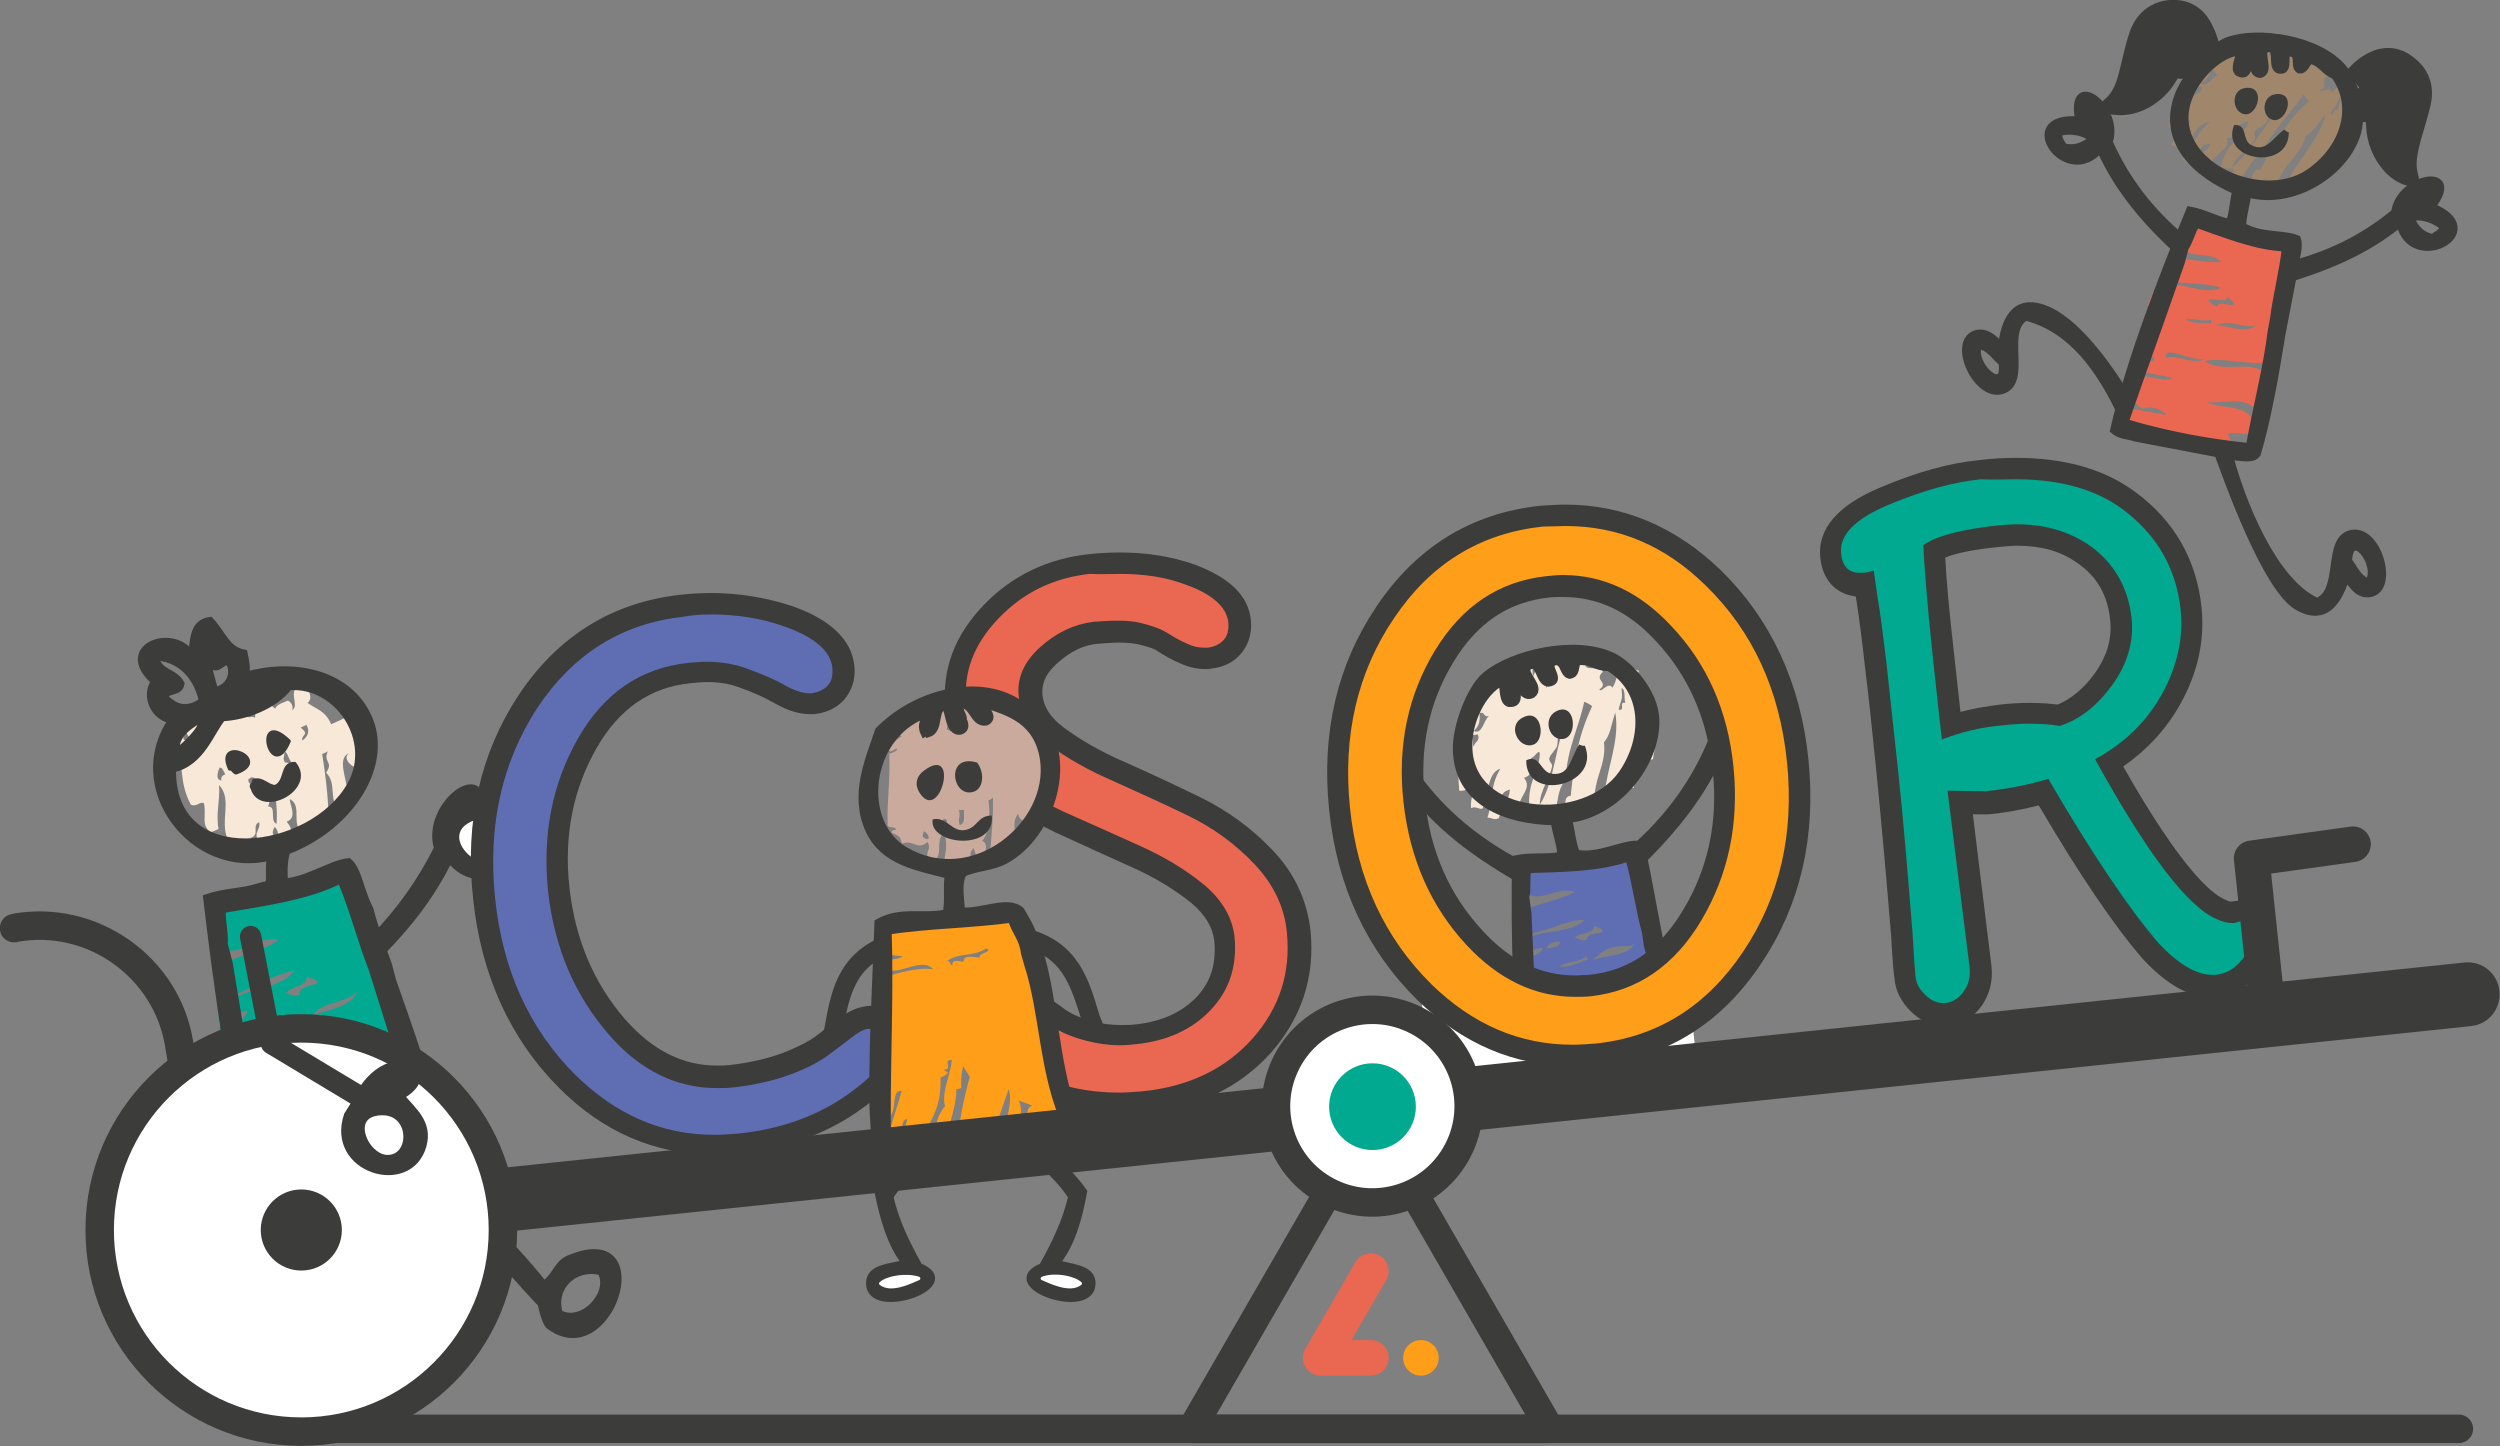 <svg viewBox="0 0 443.9 256.8" role="img" focusable="false" aria-labelledby="csor-narrow--title" xmlns="http://www.w3.org/2000/svg" xmlns:xlink="http://www.w3.org/1999/xlink"><rect x="0" y="0" width="443.9" height="256.8" fill="#808080" stroke="none"/><title id="csor-narrow--title">CSOR</title><g id="Un-used"><g><path d="    M419.6,20.3c0.1-0.1,0.3-0.2,0.6-0.3c0.5-0.1,0.9,0.1,1.1,0.6c0.1,0.5,0.1,1,0.2,1.5c0.1,2.9,1.1,5.4,3,7.5c1,1,2.1,1.8,3.6,2.1    c-0.1-0.5-0.2-0.9-0.3-1.3c-0.3-2,0.2-3.9,0.7-5.9c0.6-2,1.2-4,1.7-6c0.6-2.6,0.1-5-2.1-6.9c-1.7-1.5-3.6-2.1-5.9-1.4    c-1.4,0.5-2.6,1.3-3.6,2.3c-0.7,0.7-1.3,1.4-2,2.1L419.6,20.3z" fill="#3C3C3B"  stroke="#3C3C3B"  stroke-width="2.779"  stroke-linecap="round"  stroke-linejoin="round"  stroke-miterlimit="10"  /><path d="    M66.4,166.5c4.5-4.6,8.3-9.9,11.3-15.9c-2.5-8.1,10.2-16.8,7.3-4.8c2.4-0.1,4.1,0.3,5.2,0.8l-0.6,7.3c-2.6,2-6.7,2.6-9.8-1.4    c-3.2,6.6-7.6,12.1-12.5,17L66.4,166.5z" fill-rule="evenodd"  clip-rule="evenodd"  fill="#3C3C3B"  stroke="#3C3C3B"  stroke-width="1.263"  stroke-miterlimit="10"  /><path d="M88.1,153.1c4.4-1.7,1.4-9.5-4-7.4C78,148,84.2,154.6,88.1,153.1z" fill="#FFFFFF"  /><g><path d="M38,224.7c-1.2,0-2.3-0.9-2.5-2.1l-6.2-36.9c-1-5.9-4.3-11.1-9.2-14.6s-10.9-4.9-16.8-3.9l-0.4,0.1     c-1.4,0.2-2.7-0.7-2.9-2.1c-0.2-1.4,0.7-2.7,2.1-2.9l0.4-0.1c7.2-1.2,14.5,0.5,20.6,4.8c6,4.3,10,10.6,11.2,17.9l6.2,36.9     c0.2,1.4-0.7,2.7-2.1,2.9C38.3,224.7,38.1,224.7,38,224.7z" fill="#3C3C3B"  />
			
		</g><path d="M273.2,117c-1.1,0.4-1.2,1.7-1,3.1c0.7-1.1,0.5-2.8,1.6-3.6    c1.3-0.4,1,1.3,1.9,1.5c-0.5,1.3-1.1,2.5-1.2,4.2c1-1.5,1-3.8,2.4-5c1.4-0.4,1.6,0.7,2.2,1.4c0.9-0.4,0.3-0.5,0.2-1.4    c1-0.1,2.1-0.4,2.7,0c0.2,0.7,0.1,1-0.5,1.1c0.7,0.8,2.7-0.2,3.1,1c-1.7,1.5,1.2,1.9-0.6,3.1c0.2,0.8,1.6-1.5,2.3-0.3    c0.9-1.2,0.7-3.3,2.2-4c1.1,0,1.6,0.8,2.5,1c-0.5,1.4,0.6,3.1-1.2,3.8c0.6,0.5,2,0,2.4,0.7c-1.1,1,0.5,2.2,1.9,2.1    c-0.7,4,0.2,4.8-0.6,9.1c-1,0.3-1.4-0.2-1.8-0.8c-1.1,2.1-1.7,2.8-1.6,5.9c-3.1-0.7-2.8,1.9-5.2,1.3c0.4-4.9,2.8-9.8,1.9-14.7    c-0.7,2.2-0.9,4.1-2,5.3c0.5,4-1.9,6.3-1.7,11c-1.2,0.1-0.6,1.7-1.4,2.2c-1.8,0.4-2.6-0.5-3.8-0.9c0.2-1-0.4-2.7,1-2.8    c0.6-5.8,1.2-10.4,3.8-15.9c-0.4-0.4-1-0.6-1.4-0.8c-1,4.7-3.1,8.4-3.3,13.9c-2.2,2.3-0.6,6.1-3.8,7.2c-0.8-0.6-0.2-1.5,0.1-2    c-0.4-1.2-1.3,0.2-2.7,0c-0.6-4.7,1.9-7.2,1.8-10c-0.3-0.7-0.9,0.9-1.6,0.9c0.9,1.2,0.2,3.2-1.2,3.5c1.6,2-1,3.1-1,5.8    c-1.6,0.5-2.3-0.1-2.8-1c0,0.5-0.3,1.5-0.7,2.4c-1,0.4-1.2-0.2-2-0.1c1-2.8,0.4-5.6,2.3-8.7c-2.5,0.7-2.1,5.4-3.2,7.1    c-0.8,0.1-1-0.5-2-0.1c-0.2-2.6,1.2-3.8,1.6-5.9c-0.7,0.6-1.9,0.7-1.4,2.2c-0.8,0.2-1.2,0.7-2.3,0.6c-0.1-2-0.6-4.8,1.3-6.2    c0-0.9-1.3-0.1-1.2-1.2c0.3,0,0.7-0.1,1-0.1c-1-4.3,2.3-8.3,4.3-11.6c1.6-0.3,1.9,0.9,3.4,0.6c0.8-1.5,2.8-3.2,2.1-5    c0.7-0.5,1.1-1.4,2.5-1.3C272.5,116.4,273.4,116.1,273.2,117z M270.6,122.7c1.2,0.1,1.4-0.5,1.5-1.2c-0.4,0-0.5-0.4-1-0.2    C271.4,122.2,270.5,122,270.6,122.7z M287.4,126c1.3,0.3-0.1-1.5,1.2-1.2c-0.3-0.8,0.1-2.5-0.7-2.6    C288.2,124.4,287.8,124.2,287.4,126z M261.7,129.8c1.5,0.7,1.7-1.9,2.7-2.7c-1,0.4-0.7-0.8-1.7-0.5    C262.8,128,262.7,128.8,261.7,129.8z M276.5,132.4c-0.2,0.7-1.2,1.5-1.4,2.2c-0.1,0.6,0.5,1,0.5,1.3c-0.3,2.2-2.2,4.4-2.2,7    c2.8-4.4,2.7-11,5.1-15.8C276,127.8,276.8,130.9,276.5,132.4z M261.7,132.5c0.1-0.8,1.2-0.9,0.7-2.1c-0.4,0.1-0.9,0.1-1.3,0.2    C261.8,131.3,261.3,132.4,261.7,132.5z M260.9,137c0.2-0.7,1.6-1.8,0.1-2C261.4,135.8,259.9,136.7,260.9,137z M266.7,142.7    c1.2-0.6,1.3-1.7,1.4-2.5C266.9,140.5,266.3,141.2,266.7,142.7z" fill-rule="evenodd"  clip-rule="evenodd"  fill="#F8E8D8"  /><path d="M292.8,161.2c-1.3,2.1,1.8,2.5,0.2,4.3c0.1,0.6,1.2-0.7,1.7,0.1    c-0.5,0.7,0.1,0.4,0.2,1.3c-0.4,0.1-0.9,0.1-1.3,0.2c2.1,1.3,0.1,3.8,2.1,5.8l-21.2,8c-1.5-0.3-4.3-0.7-6.2-1.6    c-0.1-2.1,3.2-1.5,4-2.8c-0.1-0.6-1.5,0.7-2-0.1c-0.3-0.8-0.3-1.5-0.7-2.9c1.1-0.1,2.2-0.3,3.3-0.4c-1.3-0.3-4.1-0.4-3.4-2.9    c2.3-0.7,3.7-0.1,4.5-1.9c-1.4,0-2.4,0.9-4.6,1.2c0.5-5.4,9.1-2.9,12-6.2c-3.7,0.1-6.3,2.1-11.1,2.7c-0.2-0.6-0.8-0.7-0.9-1.6    c1,0.1,1.2-0.5,1.9-0.6c-0.7-0.6-2.6,0.2-2.5-1.4c3.1-1.7,7.7-2.4,10.9-4c-3-1.1-5.6,1.7-8.4,0.4c0.2-0.6-0.3-0.8-0.5-1.8    c0.1-1.5,1.1-2,0.1-3.9c3-0.3,5.1,0.1,6.5-1.5c0.6,0.5,1.2,1,1.6,1.8c3.8-0.8,7.8-3.9,11.7-0.9c0.2,0.7,0.9,0.7,0.4,0.8    c0.2,0.7-0.3,0.6,0.2,0.8c-0.2,1,0.1,1.3-0.9,1.6c0.9,0.6,1,1.6-0.1,2c0.2,0.7,1.5-0.1,1.7,0.5c0.2,1-2.1,1.7-0.4,2.1L292.8,161.2    z M279.6,166.5c0.7,0.1,1,0.7,2.1,0.4c0.1-1.1,1.7-1.1,2.9-1.4c-0.1-0.9-1-0.7-1.5-1.2C283,166,280.4,165.5,279.6,166.5z     M274.5,168.5c1-0.3,2.5-0.2,2.5-1.3C275.5,167.1,274.9,167.7,274.5,168.5z M282.8,170.5c1.7-0.9,6.1-0.5,7.4-2.9    C288.7,168.7,286.4,166.7,282.8,170.5z M276.9,171.6c1.9,0.3,3.5-0.7,5.2-1.3c-0.3,0-0.4-0.2-0.4-0.6    C280.2,171.1,278.6,170.5,276.9,171.6z" fill-rule="evenodd"  clip-rule="evenodd"  fill="#5F6DB2"  /><path d="    M294.8,167.6c1.6,7.1,3.6,15.8,4.3,22.9c-0.4,1.5-2.5,1.6-4.1,2.1l-19,3.6c-2.3,0.2-3,0.8-4.7,0.2c-2.2-13.3-2.4-31.4-2.2-43.9    c3-0.6,5.1-0.1,8-0.6c0.2-1.2-0.9-4.1-1.1-6c-8.4-0.1-17.3-3.4-17.4-12.9c-0.1-3.9,2.4-10.7,5.1-13c4.7-4,16.1-6.7,22.8-3.4    c3.1,1.6,7.3,6.4,7.5,11.1c0.3,7.9-6.9,16.8-15.5,17.8c0.5,1.9,0.7,4.3,1.4,6c3.7,0.8,8.1-1.7,10.9-1.6c1,1.1,1.2,3.3,1.6,5    L294.8,167.6z M269.1,121.2c0.1,1.6,1.1,3.9-1.2,3.7c-1.1-0.4-0.9-2.4-1.2-3.8c-3.5,1.7-6,7.1-5.9,11.4c0,13,20.6,14.3,27.2,4.9    c4.4-6.4,4.3-14.9-2.4-18.9c-2.2,0.1-3.2-1.3-5.5-1c-0.5,0.8-0.1,2.2-1.4,2.4c-1.4-0.3-0.8-3.2-3.3-2.2c-0.6,0.9,2,3.3-0.5,3.6    c-1.8-0.2-1.4-4.4-3.7-2.8c-0.7,1.3,2.5,3.5,0.9,4.8C269.8,124.6,268.7,118.6,269.1,121.2z M292.2,165.6c-1.2-4.3-1.8-9.2-3-13.3    c-5.3,1.9-12.2,1.9-17.9,2.1c-0.4,1.5,0,3.5-0.4,4.9l0.4,2.9c0.5,10.7,0.9,21.3,1.4,32c8.9-0.9,16.9-2.5,24.3-4.5    c-1.6-7.2-2.6-15-4.5-21.9L292.2,165.6z" fill-rule="evenodd"  clip-rule="evenodd"  fill="#3C3C3B"  stroke="#3C3C3B"  stroke-width="1.263"  stroke-miterlimit="10"  /><path d="    M290.2,150.6c6-5.3,10.7-11.6,13.8-19.2c-2.5-6.6,7.6-14.5,5.8-4.4c12.6-1.3,2.9,13.5-4,5.9c-3.3,8-8.6,14.4-14.6,20.3     M306.8,127.4c0.5-0.9,1.1-1.8,1.3-2.9C307,124.8,306.2,126.8,306.8,127.4z M307.3,131.1c1.5,0.9,2.8,2,5.5,1.3    c0.5-0.8,1.1-1.6,1-2.8C311.8,128.8,308.3,129.5,307.3,131.1z" fill-rule="evenodd"  clip-rule="evenodd"  fill="#3C3C3B"  stroke="#3C3C3B"  stroke-width="1.263"  stroke-miterlimit="10"  /><rect x="253.1" y="175.4" transform="matrix(0.995 -0.104 0.104 0.995 -17.619 29.784)" width="47.4" height="16.9" fill-rule="evenodd"  clip-rule="evenodd"  fill="#FFFFFF"  /><path d="M276.3,126.3c3.5-1.8,3.9,4.5,1.3,4.9    C275.1,131.6,273.8,127.6,276.3,126.3z" fill-rule="evenodd"  clip-rule="evenodd"  fill="#3C3C3B"  /><path d="M270.4,127.4c3.4-1.8,4.1,4,1.9,4.8    C269.8,133.2,267.4,128.9,270.4,127.4z" fill-rule="evenodd"  clip-rule="evenodd"  fill="#3C3C3B"  /><path d="M280.4,132.2c0.3,0.1,0.6,0.3,1,0.2c2.9,7.1-10.5,10.2-10.4,2.6    c2.5-1.2,2.5,2.3,4.7,2.4C278.8,137.7,278.8,134.6,280.4,132.2z" fill-rule="evenodd"  clip-rule="evenodd"  fill="#3C3C3B"  /><path d="    M269.2,155.8c-7.3-4.3-14-9.1-19.1-16.1c-4.8,9.1-17.8-2.9-5.3-4.7c-4.1-9.4,7.6-4.2,6.7,2.9c4.8,6.6,10.9,11.5,18,15.3     M245.7,132.2c0.5,1,1.3,1.7,2,2.4C248.2,133.9,246.9,132.1,245.7,132.2z M241.5,138.4c0.2,1.2,1,1.8,1.7,2.5    c2.8,0,3.8-1.4,5.1-2.6C246.8,136.9,243.2,137.2,241.5,138.4z" fill-rule="evenodd"  clip-rule="evenodd"  fill="#3C3C3B"  stroke="#3C3C3B"  stroke-width="1.263"  stroke-miterlimit="10"  /><path d="M44.2,204.5c-0.4-1.2,0.6-1.6-0.1-3.7c2.2-2.2,5.7-2,8.4-4.2    c-1.5-0.4-5.7,2.3-8.6,1.8c-1.5-3.4,0.1-2.6,0-4.7l-0.6-4.2c-0.2-0.7-1.7,1.1-2.4,0.2c-0.5-0.9-0.6-1.8-1.3-3.4    c1.3-0.3,2.6-0.6,3.9-1c-1.6-0.1-4.9,0.1-4.5-3c2.6-1.1,4.4-0.7,5-2.9c-1.7,0.2-2.7,1.5-5.2,2.1c-0.2-6.6,10.4-4.7,13.4-9.1    c-4.4,0.7-7.2,3.4-12.8,4.9c-0.4-0.7-1.1-0.8-1.3-1.7c1.3,0,1.3-0.8,2.2-1c-1-0.6-0.8-1.1-1-3c3.5-2.5,6.6-2.2,10.2-4.7    c-3.7-0.9-6.4,2.8-9.9,1.7c0.2-0.8-0.5-2.1,0.7-2.2c-2.4-0.8-0.5-2.3-1.9-4.5c3.5-0.8,6-0.6,7.6-2.7c0.8,0.6,1.3-0.2,1.9,0.7    c4.4-1.5,10.5-4.7,15.6-1.8c0.4,0.8-0.4,0.9-1,1.1c0.3,0.8,1.2,0.5,1.8,0.8c-0.1,1.2,0,1.4-1.1,2l1.1,3c0.3,1.2,0.3,1.3-0.2,2.5    l1.5,0.9c-1.3,2.7,2.5,2.7,0.9,5.1c0.2,0.7,1.3-1,2-0.1c-0.5,0.9,0.2,0.5,0.4,1.6c-0.5,0.1-1,0.3-1.6,0.4c2.7,1.3,0.7,4.5,3.3,6.6    c-4.4,3.3-9.4,3.9-13.5,7.1c5.3,0.7,10.6-6.5,13.9-3.9c-0.3,0.7-0.2,0.7,0.1,1.7c0.6,1.3,0-0.1,1.6-0.1c0.5,1.4,1,0.9,1.7,2    c0.8,3.1-1-0.5-1.2,2c-3.6-0.8-7.8,5.3-10.6,6.4c3.1,0.1,7.4-3.5,10.7-1.9c0.5,0.9-0.1,1.8,1.4,2.2l1.2,3.7l-3.9,2.3    c-3.5,1.1-5.2,4.7-9.2,4.4c-0.4,0.2-0.2,0.8-0.1,1.3c-4,0-6.8,2.4-10.9,1.1c-0.7-1.2,1.1-0.9,0.8-1.8c-1.8,1.1-4,1.2-5.9,1.1    c-0.1-0.5-0.3-1-0.4-1.6c3-1.1,6.3-2.2,9.1-3.1c-1.3-0.9-4.9,0-5.4,1.4c-1.4,0.1-2.3-0.5-3.8-0.3L44.2,204.5z M50.7,176.4    c0.9,0,1.3,0.7,2.5,0.2c-0.1-1.4,1.8-1.5,3.2-2c-0.2-1.1-1.3-0.7-1.9-1.2C54.6,175.2,51.5,175.1,50.7,176.4z M44.9,179.5    c1.1-0.5,3-0.6,2.8-1.9C45.9,177.7,45.2,178.5,44.9,179.5z M55.1,180.7c1.9-1.4,7.2-1.5,8.3-4.6C61,178.4,57.4,177.5,55.1,180.7z     M48.2,182.8c2.3,0.1,4-1.4,6-2.3c-0.3,0-0.5-0.2-0.6-0.7C52.1,181.7,50.1,181.3,48.2,182.8z M48.7,193c0.9-1.8,6.9-1.8,8.1-4.1    C53.4,191,46.5,190.4,48.7,193z M64.7,189.4c1.3-0.5,2.2-0.4,3.2-0.4c-0.1-0.8,0.5-1.2,0.8-1.8C66.5,187.4,65.6,188.4,64.7,189.4z    " fill-rule="evenodd"  clip-rule="evenodd"  fill="#00A98F"  /><path d="    M69.9,206.7c-5.6,1.2-9.7,3.5-15.3,4.7c3.5,4.1,10.6,7,15.2,11.1c0.4,6.6,0.2,12.9-2.1,17.9c4.3,0.1,8.5-0.9,9.3,2.6    c1.9,7.8-21.5,5.7-12.2-1.1c1.4-5.5,2.8-11.1,2.6-17.6c-4.9-4.8-11.5-6.5-15.8-12.1c-2.7,0.6-3.4,1.4-5.5,1    c-4.6-16-7.6-38.4-9.4-53.8c3.5-1.2,6-0.9,9.4-2l3.1-0.8c4.5,0.4,9.4-3.3,12.7-3.6c1.4,1.2,1.9,3.8,2.7,5.9    c0.1,0.3,0.4,1.2,1.1,2.6c0.9,3.6,2.2,6.7,3.3,9.9l0.7,2.7c3,8.5,6.7,18.9,8.6,27.6c-0.2,1.8-2.7,2.4-4.6,3.2 M72.5,192.5    l-6.4-20.4c-2-5.1-3.5-11-5.6-15.9c-6,3.1-14.2,4.1-21,5.3c-0.2,1.9,0.5,4.3,0.3,6.1l0.9,3.5c2.2,13.1,4.3,26.1,6.5,39.2    c10.5-2.4,19.8-5.5,28.2-9.2 M74.2,243.6c-1.9-1.1-6.4-0.6-8.8,1C67.7,244.9,72.4,245.9,74.2,243.6z" fill-rule="evenodd"  clip-rule="evenodd"  fill="#3C3C3B"  stroke="#3C3C3B"  stroke-width="1.263"  stroke-miterlimit="10"  /><polygon points="243.4,198.6 211.6,253.7 275.2,253.7" fill="none"  stroke="#3C3C3B"  stroke-width="5.053"  stroke-linecap="round"  stroke-linejoin="round"  stroke-miterlimit="10"  /><line x1="252.3" y1="241.1" x2="252.3" y2="241.1" fill="none"  stroke="#FF9E18"  stroke-width="6.317"  stroke-linecap="round"  stroke-linejoin="round"  stroke-miterlimit="10"  /><polyline points="243.4,225.7 234.5,241.1 243.4,241.1" fill="none"  stroke="#EA6852"  stroke-width="6.317"  stroke-linecap="round"  stroke-linejoin="round"  stroke-miterlimit="10"  /><line x1="49.8" y1="253.7" x2="436.6" y2="253.7" fill="none"  stroke="#3C3C3B"  stroke-width="5.053"  stroke-linecap="round"  stroke-linejoin="round"  stroke-miterlimit="10"  /><g><path d="     M194.6,180.4c-1.9-6.3-3.6-12.8-12.7-15l1.3,2.7c6.3,1.8,7.8,7.8,9.4,12.7c-1.6,4.8-1.8,10.9,3.2,10.3c1.3-1.2,1.5-3.6,1-5.1     L194.6,180.4z" fill-rule="evenodd"  clip-rule="evenodd"  fill="#3C3C3B"  stroke="#3C3C3B"  stroke-width="1.263"  stroke-miterlimit="10"  />
			
				
		</g><g><path d="     M145.3,188.6c-0.4,1.5,0.2,3.9,1.5,4.9c5.1,0.1,4.2-5.9,2.2-10.6c1-5,1.9-11,7.7-13.5c-0.1-1.1-0.1-1.1-0.3-2.3     c-7.3,3.3-8.3,9.5-9.4,15.6L145.3,188.6" fill-rule="evenodd"  clip-rule="evenodd"  fill="#3C3C3B"  stroke="#3C3C3B"  stroke-width="1.263"  stroke-miterlimit="10"  />
			
				
		</g><g><path d="M198.7,196c-5.3,0-10.4-1-15.3-3.1c-6.7-2.8-10.2-6.1-10.6-9.9c-0.2-1.7,0.2-3.2,1.2-4.4     c1-1.3,2.4-2,4.1-2.2c0.2,0,0.4,0,0.6,0c1.4,0,2.9,0.5,4.6,1.4c1.6,0.9,3.2,1.9,4.7,3.1c1.2,0.9,3.1,1.7,5.6,2.4     c1.7,0.5,3.6,0.7,5.5,0.7c0.9,0,1.8,0,2.7-0.1c5.1-0.5,9-2.3,12-5.5c2.9-3.1,4.1-6.8,3.7-11.5c-0.3-3-1.9-5.6-4.8-8     c-3.1-2.6-6.8-4.8-11.1-6.7c-4.4-1.9-8.9-4-13.4-6.1c-4.6-2.1-8.7-4.9-12.2-8.3c-3.6-3.5-5.7-7.7-6.2-12.3     c-0.6-6.1,1.5-11.8,6.2-16.7c4.7-4.9,10.6-7.7,17.4-8.5c1.9-0.2,3.7-0.3,5.4-0.3c4.5,0,8.6,0.7,12.2,2c5.5,2,8.5,4.8,8.8,8.3     c0.2,1.8-0.2,3.3-1.3,4.5c-1,1.2-2.3,1.8-4,2c-0.3,0-0.6,0-0.9,0c-1.2,0-2.5-0.3-3.7-0.8c-1.3-0.6-2.6-1.3-3.8-2.1     c-0.9-0.6-2.2-1.1-4.1-1.5c-1-0.2-2.3-0.3-3.8-0.3c-1.2,0-2.5,0.1-3.9,0.2c-3,0.3-5.8,1.7-8.4,4c-2.4,2.2-3.5,4.6-3.2,7.2     c0.3,2.7,1.8,5.1,4.6,7.2c3.1,2.3,6.8,4.4,11.1,6.3c4.5,2,9,4.1,13.4,6.2c4.7,2.3,8.8,5.3,12.3,9c3.6,3.8,5.7,8.3,6.2,13.2     c0.8,7.7-1.4,14.5-6.6,20.3c-5.1,5.8-12.2,9.1-21,10.1C201.6,196,200.1,196,198.7,196z" fill="#EA6852"  /><path d="M198.9,101.9c4.3,0,8.2,0.6,11.6,1.9c4.8,1.7,7.3,4,7.6,6.7c0.1,1.3-0.1,2.3-0.8,3.1     c-0.7,0.8-1.6,1.2-2.8,1.4c-0.2,0-0.4,0-0.7,0c-1,0-2-0.2-3-0.7c-1.2-0.5-2.4-1.2-3.5-1.9c-1.1-0.7-2.7-1.3-4.8-1.8     c-1.2-0.3-2.6-0.4-4.2-0.4c-1.2,0-2.6,0.1-4.1,0.2c-3.4,0.4-6.6,1.9-9.5,4.5s-4.2,5.6-3.8,8.8c0.3,3.3,2.1,6.1,5.3,8.5     s7.1,4.6,11.5,6.5c4.4,2,8.9,4,13.4,6.2s8.4,5.1,11.7,8.6s5.3,7.6,5.7,12.1c0.7,7.1-1.3,13.4-6.1,18.8     c-4.8,5.4-11.4,8.6-19.8,9.4c-1.4,0.1-2.8,0.2-4.1,0.2c-5,0-9.9-1-14.6-3c-6-2.5-9.1-5.3-9.4-8.3c-0.1-1.2,0.1-2.2,0.8-3.1     c0.7-0.9,1.6-1.4,2.8-1.5c0.1,0,0.3,0,0.4,0c1.1,0,2.3,0.4,3.7,1.1c1.6,0.9,3,1.8,4.5,2.9c1.4,1.1,3.5,2,6.2,2.7     c1.9,0.5,3.9,0.8,6,0.8c1,0,1.9-0.1,2.9-0.2c5.5-0.6,9.9-2.6,13.2-6.1s4.7-7.8,4.2-13c-0.4-3.4-2.2-6.5-5.4-9.2     c-3.3-2.7-7.1-5-11.6-7c-4.4-2-8.9-4-13.4-6c-4.5-2.1-8.3-4.7-11.6-7.9s-5.2-6.9-5.6-11.2c-0.6-5.6,1.3-10.6,5.7-15.2     s9.8-7.2,16.2-7.9C195.5,102,197.3,101.9,198.9,101.9 M198.9,98.1c-1.8,0-3.7,0.1-5.6,0.3c-7.3,0.8-13.6,3.8-18.6,9     c-5.2,5.4-7.5,11.5-6.8,18.2c0.5,5.1,2.8,9.7,6.8,13.5c3.6,3.5,7.9,6.4,12.7,8.7c4.5,2.1,9,4.1,13.4,6.1c4.1,1.8,7.7,4,10.7,6.4     c2.5,2.1,3.8,4.3,4.1,6.7c0.4,4.1-0.6,7.3-3.1,10c-2.7,2.8-6.3,4.4-10.9,4.9c-0.9,0.1-1.7,0.1-2.5,0.1c-1.8,0-3.4-0.2-5-0.6     c-2.8-0.8-4.2-1.6-4.9-2.1c-1.6-1.2-3.2-2.3-4.9-3.2c-2-1.1-3.8-1.6-5.5-1.6c-0.3,0-0.6,0-0.8,0c-2.2,0.2-4.1,1.2-5.4,2.9     c-1.3,1.6-1.8,3.6-1.6,5.8c0.5,4.6,4.3,8.3,11.7,11.4c5.1,2.2,10.5,3.3,16.1,3.3c1.5,0,3-0.1,4.5-0.2c9.3-1,16.8-4.6,22.3-10.7     c5.5-6.2,7.9-13.5,7.1-21.7c-0.6-5.4-2.8-10.2-6.7-14.3c-3.6-3.8-7.9-7-12.8-9.4c-4.5-2.2-9-4.3-13.5-6.3     c-4.2-1.8-7.8-3.9-10.8-6.1c-2.4-1.8-3.6-3.7-3.8-5.8c-0.1-1.3,0-3.3,2.6-5.6c2.3-2.1,4.7-3.3,7.3-3.5c1.4-0.1,2.6-0.2,3.7-0.2     c1.3,0,2.4,0.1,3.4,0.3c2.1,0.5,3.1,0.9,3.4,1.2c1.3,0.8,2.6,1.6,4.1,2.2c1.5,0.7,3,1,4.5,1c0.3,0,0.7,0,1-0.1     c2.1-0.2,4-1.1,5.3-2.7c0.9-1.1,2-3,1.7-5.9c-0.4-4.3-3.8-7.6-10.1-9.9C208,98.8,203.6,98.1,198.9,98.1L198.9,98.1z" fill="#3C3C3B"  />
			
			
		</g><g><path d="M279.3,187.5c-9.8,0-18.7-3.8-26.3-11.3c-8.6-8.4-13.7-19.4-15.1-32.5c-1.4-13.1,1.3-24.9,8.1-34.9     c6.8-10.1,16.1-15.9,27.7-17.1c1.4-0.2,2.9-0.2,4.3-0.2c9.8,0,18.7,3.8,26.3,11.2c8.6,8.4,13.6,19.3,15,32.5s-1.3,24.9-8.1,35     c-6.8,10.2-16.1,15.9-27.7,17.1C282.1,187.4,280.7,187.5,279.3,187.5z M277.5,104c-0.9,0-1.8,0-2.7,0.1     c-7.8,0.8-13.8,4.8-18.4,12.3s-6.4,16.2-5.4,25.7s4.6,17.7,10.7,24.3c5.4,5.8,11.2,8.6,17.9,8.6c0.8,0,1.7,0,2.5-0.1     c7.8-0.8,13.7-4.9,18.3-12.6c4.6-7.7,6.4-16.5,5.4-26s-4.5-17.6-10.6-24C290.1,106.7,284.3,104,277.5,104z" fill="#FF9E18"  /><path d="M278,93.4c9.4,0,17.7,3.5,24.9,10.6c8.3,8.1,13.1,18.5,14.4,31.3s-1.3,24-7.8,33.7s-15.3,15.2-26.3,16.3     c-1.4,0.1-2.7,0.2-4,0.2c-9.4,0-17.7-3.6-25-10.7c-8.3-8.2-13.2-18.6-14.5-31.4c-1.3-12.7,1.3-24,7.8-33.6     c6.5-9.7,15.3-15.1,26.4-16.3C275.3,93.5,276.7,93.4,278,93.4 M279.7,177c0.9,0,1.8,0,2.7-0.1c8.3-0.9,14.9-5.4,19.7-13.5     c4.8-8.1,6.7-17.2,5.7-27.2s-4.7-18.4-11.1-25.1c-5.6-6-12-9-19.2-9c-0.9,0-1.9,0.1-2.9,0.2c-8.4,0.9-15,5.3-19.8,13.2     s-6.7,16.9-5.6,26.9s4.8,18.5,11.2,25.4C266.1,173.9,272.5,177,279.7,177 M278,89.6L278,89.6c-1.5,0-3,0.1-4.5,0.2     c-12.2,1.3-22,7.3-29.1,17.9c-7,10.4-9.8,22.5-8.4,36.1c1.4,13.6,6.7,24.9,15.6,33.7c8,7.8,17.3,11.8,27.7,11.8     c1.4,0,2.9-0.1,4.4-0.2c12.1-1.3,21.9-7.3,29-18c7-10.4,9.8-22.6,8.4-36.3c-1.4-13.6-6.7-24.9-15.6-33.6     C297.6,93.6,288.3,89.6,278,89.6L278,89.6z M279.7,173.2c-6.1,0-11.6-2.6-16.5-8c-5.9-6.4-9.2-14-10.2-23.2s0.7-17.3,5.1-24.5     c4.2-6.9,9.7-10.6,16.9-11.4c0.8-0.1,1.7-0.1,2.5-0.1c6.2,0,11.6,2.5,16.5,7.8c5.8,6.2,9.1,13.7,10.1,22.9     c1,9.1-0.8,17.5-5.2,24.8c-4.2,7.1-9.7,10.9-16.8,11.6C281.3,173.1,280.5,173.2,279.7,173.2L279.7,173.2z" fill="#3C3C3B"  />
			
			
		</g><g><path d="M345.1,180.1c-1.7,0-3.1-0.6-4.4-1.9c-1.4-1.4-2.2-2.9-2.3-4.5c-0.1-1.3-0.3-3.8-0.6-7.6     c-0.8-11.1-1.7-20.9-2.6-29.1c-0.8-8-1.6-14.5-2.1-19.4c-0.6-4.7-1-8.3-1.4-11c-0.2-1.1-0.3-2.1-0.4-2.8c0,0,0,0-0.1,0     c-0.3,0-0.5,0-0.8,0c-1.4,0-4.7-0.5-5.2-5.2c-0.4-4.1,2.8-7.7,9.7-10.5c6.1-2.5,11.8-4.1,16.8-4.6c2.2-0.2,4.3-0.3,6.4-0.3     c8.2,0,15,1.9,20.1,5.8c6.4,4.8,10.1,11.2,10.9,19.1c0.6,5.4-0.6,10.8-3.5,16c-2.6,4.7-6.3,8.5-11,11.4     c10.6,18.9,16.6,24.6,19.8,26c1.1,0.5,1.7,0.5,1.9,0.5c0.1,0,0.1,0,0.1,0h0.1c0.6-0.1,1.1-0.2,1.6-0.2c1.9,0,3.2,1.2,3.4,3     c0.3,2.7-0.4,5.1-2,7c-1.6,2-3.6,3.1-5.9,3.3c-0.3,0-0.6,0-0.8,0c-3.4,0-6.9-2-10.8-6.2c-5.3-6.2-11.7-15.7-19.1-28.3     c-3.3,0.9-6.7,1.5-10,1.9h-0.1l-4.7-0.1l3.6,29.1c0.2,2.2-0.2,4.1-1.3,5.7c-1.1,1.7-2.7,2.7-4.6,2.9     C345.5,180.1,345.3,180.1,345.1,180.1z M343.4,97.9c0.2,4,0.8,10,1.6,17.8c0.6,6.1,1.1,10.5,1.4,13.1c2.9-0.9,5.9-1.5,8.9-1.9     c1.7-0.2,3.4-0.3,5-0.3c1.8,0,3.6,0.1,5.2,0.3c2.9-1,5.6-3.2,7.9-6.4c2.5-3.4,3.5-6.8,3.1-10.5c-0.5-5-2.7-8.8-6.6-11.6     c-3.2-2.3-7.2-3.4-11.8-3.4c-1,0-2.2,0.1-3.3,0.2C348.5,95.9,345.1,96.9,343.4,97.9z" fill="#00A98F"  /><path d="M358,85.1c7.8,0,14.2,1.8,19,5.4c6,4.5,9.4,10.4,10.2,17.8c0.5,5-0.6,10-3.3,14.9     c-2.7,4.9-6.7,8.8-11.9,11.6c9.2,16.7,16.4,26.2,21.6,28.4c1.1,0.5,2,0.7,2.7,0.7c0.3,0,0.5,0,0.7-0.1c0.4-0.1,0.8-0.2,1.1-0.2     c0.9,0,1.4,0.4,1.5,1.3c0.2,2.2-0.3,4.1-1.6,5.6c-1.3,1.6-2.8,2.4-4.6,2.6c-0.2,0-0.4,0-0.6,0c-2.8,0-6-1.9-9.5-5.6     c-5.4-6.3-11.9-16-19.6-29.2c-3.7,1.1-7.4,1.8-11.1,2.2l-6.8-0.1l3.9,31.2c0.2,1.7-0.1,3.2-1,4.4c-0.8,1.2-1.9,1.9-3.2,2.1     c-0.2,0-0.3,0-0.5,0c-1.1,0-2.2-0.5-3.1-1.4c-1.1-1-1.7-2.2-1.8-3.4c-0.1-1.2-0.3-3.7-0.5-7.5c-0.9-11.2-1.7-20.9-2.6-29.2     s-1.6-14.7-2.1-19.4c-0.6-4.7-1-8.3-1.5-11c-0.4-2.7-0.6-4.3-0.7-4.9c-0.9,0.3-1.5,0.4-1.9,0.4c-0.2,0-0.4,0-0.6,0     c-2,0-3.1-1.2-3.3-3.5c-0.3-3.2,2.5-6.1,8.5-8.6s11.4-4,16.3-4.5C354,85.2,356,85.1,358,85.1 M344.8,131.3     c3.4-1.3,7-2.2,10.7-2.5c1.7-0.2,3.3-0.3,4.8-0.3c1.9,0,3.7,0.1,5.4,0.4c3.5-1.1,6.6-3.5,9.3-7.2c2.7-3.7,3.9-7.7,3.5-11.8     c-0.6-5.6-3.1-9.9-7.4-13c-3.6-2.5-7.9-3.8-12.9-3.8c-1.1,0-2.3,0.1-3.5,0.2c-6.5,0.7-11,1.9-13.2,3.5c0.2,4.1,0.7,10.4,1.6,19     C344,124.4,344.6,129.5,344.8,131.3 M358,81.3c-2.1,0-4.3,0.1-6.6,0.4c-5.2,0.5-11,2.1-17.4,4.8c-7.7,3.2-11.3,7.4-10.8,12.5     c0.5,4.7,3.5,6.6,6.3,6.9c0.1,0.4,0.1,0.8,0.2,1.2c0.4,2.6,0.9,6.3,1.4,10.9c0.6,4.8,1.3,11.3,2.1,19.3c0.8,8.1,1.7,17.9,2.6,29     c0.2,3.8,0.4,6.3,0.6,7.6c0.2,2.1,1.2,4,2.9,5.7c1.6,1.6,3.6,2.5,5.8,2.5c0.3,0,0.6,0,0.9,0c2.5-0.3,4.5-1.5,6-3.7     c1.3-2,1.9-4.3,1.6-6.9l0,0l0,0l-3.3-26.9h2.4h0.2h0.2c2.9-0.3,5.9-0.8,8.9-1.6c7.1,12.1,13.3,21.3,18.5,27.3l0,0l0,0     c4.3,4.6,8.3,6.8,12.2,6.8c0.3,0,0.7,0,1-0.1c2.8-0.3,5.3-1.7,7.2-4c1.9-2.3,2.7-5.2,2.4-8.4c-0.3-2.8-2.4-4.7-5.3-4.7     c-0.6,0-1.2,0.1-1.9,0.2c-0.2,0-0.5-0.1-1.1-0.4c-2.3-1-7.7-5.4-18-23.6c4.3-3,7.7-6.7,10.2-11.2c3.1-5.6,4.3-11.3,3.7-17.1     c-0.9-8.4-4.8-15.3-11.7-20.4C373.7,83.3,366.6,81.3,358,81.3L358,81.3z M345.4,99c1.7-0.7,4.6-1.4,9.7-1.9     c1.1-0.1,2.1-0.2,3.1-0.2c4.3,0,7.8,1,10.7,3.1c3.5,2.4,5.4,5.8,5.8,10.3c0.3,3.2-0.6,6.2-2.7,9.2c-2,2.8-4.3,4.6-6.6,5.6     c-1.6-0.2-3.3-0.3-5-0.3s-3.4,0.1-5.2,0.3c-2.4,0.3-4.8,0.7-7.1,1.3c-0.3-2.6-0.7-6.3-1.2-10.9C346.1,108.5,345.6,103,345.4,99     L345.4,99z" fill="#3C3C3B"  />
			
			
		</g><path d="    M69.2,246.8c-1.7-1.4-6.2-1.8-8.9-0.7C62.6,246.8,67,248.7,69.2,246.8z" fill-rule="evenodd"  clip-rule="evenodd"  fill="#FFFFFF"  stroke="#FFFFFF"  stroke-width="0.632"  stroke-linejoin="round"  stroke-miterlimit="10"  /><path d="    M355.6,69.3c4.6-1.6-0.2-10.6,4.1-13c8.1,2.1,13.2,9.1,17.3,18c0,0,0.5-2.6,0.7-3.8c-3.4-5.7-9.2-13.7-14.7-15.7    c-5.4-2-7.1,2.3-7.6,6.7c-1.5-1.6-2.9-2.8-4.7-2.2C346.4,60.9,351.1,70.9,355.6,69.3z M351.3,61.4c1.9,0.1,2.8,1.9,4.2,3    C356.3,70.5,349.9,64.8,351.3,61.4z" fill-rule="evenodd"  clip-rule="evenodd"  fill="#3C3C3B"  stroke="#3C3C3B"  stroke-width="1.263"  stroke-miterlimit="10"  /><path d="    M417.7,94.7c-4.9,0.7-1.6,10.4-6.3,12.1c-7.6-3.4-13.4-17.4-15.8-26.9l-2.2-0.5c2.2,6.2,9,25.1,14.5,28.3c5,2.9,7.4-1,8.7-5.3    c1.2,1.8,2.3,3.3,4.2,3C425.3,104.7,422.4,94,417.7,94.7z M420.6,103.3c-1.9-0.4-2.5-2.4-3.6-3.7    C417.3,93.5,422.6,100.2,420.6,103.3z" fill-rule="evenodd"  clip-rule="evenodd"  fill="#3C3C3B"  stroke="#3C3C3B"  stroke-width="1.263"  stroke-miterlimit="10"  /><path d="M404.7,7.8c-1.1,0-1.5,1-1.9,2.3c0.9-0.7,1.4-2.2,2.5-2.5    c1.2,0.1,0.4,1.4,1.1,1.9c-0.9,0.9-1.8,1.7-2.4,3.1c1.4-0.9,2.1-2.9,3.7-3.4c1.3,0.2,1.2,1.2,1.4,1.9c0.9,0,0.4-0.4,0.6-1.1    c0.8,0.3,2,0.3,2.3,0.9c-0.1,0.6-0.3,0.9-0.8,0.7c0.3,0.9,2.3,0.8,2.3,1.9c-2,0.7,0.4,2-1.6,2.4c-0.1,0.8,1.9-0.7,2.1,0.5    c1.2-0.7,1.7-2.5,3.2-2.6c0.9,0.4,1.1,1.2,1.7,1.7c-0.9,1-0.5,2.8-2.3,2.8c0.3,0.6,1.7,0.7,1.8,1.4c-1.2,0.5-0.3,2,0.9,2.4    c-2,3.1-1.4,4.1-3.6,7.5c-1-0.1-1.1-0.7-1.2-1.3c-1.7,1.4-2.4,1.8-3.4,4.4c-2.4-1.6-3,0.7-4.8-0.7c2-4,5.6-7.3,6.6-11.7    c-1.3,1.6-2.2,3.2-3.5,3.8c-0.9,3.6-3.8,4.7-5.1,8.7c-1.1-0.3-1.1,1.3-1.9,1.4c-1.6-0.3-2-1.3-2.9-2c0.5-0.8,0.6-2.4,1.8-2    c2.5-4.7,4.5-8.4,8.6-12.2c-0.2-0.5-0.6-0.8-0.9-1.2c-2.4,3.6-5.4,6-7.5,10.6c-2.6,1.2-2.5,4.9-5.7,4.8c-0.5-0.8,0.3-1.3,0.8-1.7    c0.1-1.1-1.2-0.2-2.3-0.9c1.1-4.2,4-5.5,4.9-7.8c0-0.7-1.1,0.4-1.6,0.2c0.4,1.3-0.9,2.8-2.2,2.5c0.7,2.2-1.8,2.2-2.8,4.6    c-1.5-0.1-1.9-0.9-2-1.8c-0.1,0.4-0.7,1.2-1.4,1.8c-1,0-1-0.6-1.7-0.8c1.8-2,2.3-4.6,4.9-6.6c-2.3-0.2-3.6,3.8-5.1,4.9    c-0.7-0.2-0.7-0.7-1.7-0.8c0.7-2.2,2.3-2.8,3.4-4.4c-0.8,0.2-1.8,0-1.9,1.4c-0.7-0.1-1.2,0.2-2.1-0.3c0.6-1.7,1.1-4.3,3.2-4.8    c0.3-0.7-1.1-0.5-0.6-1.4c0.3,0.1,0.6,0.2,0.9,0.2c0.6-4,4.7-6.2,7.5-8.4c1.4,0.2,1.3,1.4,2.7,1.7c1.2-1,3.5-1.7,3.4-3.5    c0.8-0.2,1.4-0.8,2.6-0.3C404.3,7,405.2,7,404.7,7.8z M400.6,11.7c1,0.5,1.4,0.1,1.7-0.5c-0.4-0.1-0.3-0.5-0.8-0.5    C401.5,11.5,400.7,11.1,400.6,11.7z M413.7,20.2c1,0.7,0.4-1.3,1.4-0.6c0-0.7,0.9-2,0.3-2.4C414.8,19.1,414.6,18.8,413.7,20.2z     M390.7,14.7c1.1,1.1,2.1-1.1,3.2-1.4c-1,0-0.4-1-1.3-1C392.2,13.5,391.9,14.2,390.7,14.7z M402.3,21.9c-0.4,0.5-1.5,0.8-1.9,1.4    c-0.3,0.4,0.1,1.1,0,1.3c-1,1.8-3.3,3-4.2,5.2c3.8-2.8,6-8.4,9.6-11.6C403.4,17.9,403,20.8,402.3,21.9z M389.7,17    c0.4-0.7,1.3-0.3,1.3-1.5c-0.4-0.1-0.8-0.2-1.2-0.3C390.2,15.9,389.4,16.7,389.7,17z M387.6,20.5c0.4-0.5,1.9-0.9,0.8-1.7    C388.3,19.6,386.8,19.8,387.6,20.5z M390.5,27.2c1.2-0.1,1.7-1,2-1.7C391.5,25.5,390.7,25.9,390.5,27.2z" fill-rule="evenodd"  clip-rule="evenodd"  fill="#A0876C"  /><path d="M380.4,76l-3.6-0.6l0.4-1.8c0.1-0.4,0.2-0.8,0.3-1.2    c2.4,0.4,5,0.9,7.2,1.3c-0.6-1-3.3-1.8-4.1-1.1c-1-0.4-1.4-1.2-2.4-1.6l-0.9-1.5c0.2-1,1-0.9,1.3-2.5c2.3-0.7,4.5,0.7,7.1,0.3    c-0.8-0.8-4.6-0.6-6.4-2c0.2-2.8,2.6-0.2,3.3-1.6c-1.2-0.8-0.9-0.8-2.2-2.2c0.6-1.8,0.6-1.5,1.8-2.3c0.1-0.5-1.5,0.1-1.7-0.8    c0-0.7,0.3-1.4,0.4-2.7c1,0.3,2,0.5,2.9,0.8c-1-0.7-3.3-1.7-1.9-3.6l0.2-0.6c2.3-4.4,8.6,0.7,12.2-1.2c-3.2-1.1-6-0.4-10.3-1.5    c0-0.6-0.4-0.9-0.2-1.6c0.8,0.4,1.1,0,1.8,0.2c-0.4-0.7-0.5-0.8,0-2.1c3.2-0.4,5.6,0.7,8.9,0.4c-2.1-1.9-5.3-0.5-7.2-2.5    c0.4-0.4,0.4-1.6,1.3-1.2c-1.3-1.4,0.5-1.7,0.3-3.7c2.6,0.7,4.2,1.8,6,1c0.3,0.6,0.7,1.3,0.7,2.1c3.5,0.6,9-0.2,11.3,3.6    c0,0.7-0.6,0.4-1,0.4c-0.1,0.6,0.6,0.8,0.9,1.2c-0.5,0.7-1.4,0.7-2.4,0.6c0.6,0.8,1.6,1.6,0.5,1.7c-0.1,0.6,0,0.4,0,1    c-0.2,0.9-1.1,0.7,0.2,1.6l-0.6,1.1c-1.8,1.3,0.6,2.7-1.3,3.7c-0.1,0.6,1.2-0.2,1.4,0.7c-0.6,0.5-0.1,0.4-0.3,1.2    c-0.4-0.1-0.8-0.2-1.2-0.3c1.3,1.8-1.2,3.2-0.2,5.6c-4.1,0.6-7.7-0.9-11.5-0.2c3.2,2.4,9.4-0.5,10.6,2.5l0.5,1.7    c-0.2,1.1,0,1.3,0,2.2c-0.6,2.4-1.3,0.2-2.4,1.8c-2.1-1.9-6-0.6-8.2-0.9c2,1.2,6.2,0.4,7.8,2.7c0,0.8-0.3,2.1,0.5,2.9    c-1.3,0.2-3.5-0.3-4.7,0c0.3,0.6,0.8,1,0.4,2c-2.7-0.6-5.1,1.2-7.7-0.5c-0.4,0-0.4,0.5-0.5,0.8C385.3,77.8,382.6,78.4,380.4,76     M392,53.3c0.6,0.3,0.6,0.9,1.6,1.1c0.4-0.9,1.8-0.3,2.9-0.2c0.3-0.8-0.6-1-0.9-1.5C395,54,393,52.7,392,53.3z M393.4,57.8    c1.8-0.2,5.3,1.6,7.2,0C398.1,58.4,396,56.5,393.4,57.8z M388,56.7c1.5,0.9,3.2,0.6,4.8,0.7c-0.2-0.1-0.3-0.3-0.1-0.7    C391,57.3,389.8,56.4,388,56.7z M384.6,63.6c1.2-0.9,5.2,1.3,6.8,0.2C388.5,64,384.1,61.1,384.6,63.6z" fill-rule="evenodd"  clip-rule="evenodd"  fill="#EA6852"  /><path d="M404.2,16.7c3.6-0.3,1.8,5.1-0.6,4.6    C401.4,20.7,401.6,16.9,404.2,16.7z" fill-rule="evenodd"  clip-rule="evenodd"  fill="#3C3C3B"  /><path d="M398.8,15.6c3.5-0.3,2.1,4.7,0,4.7    C396.4,20.3,395.8,15.9,398.8,15.6z" fill-rule="evenodd"  clip-rule="evenodd"  fill="#3C3C3B"  /><path d="M405.6,23c0.2,0.2,0.4,0.4,0.8,0.5c0,7-12.3,5.1-9.7-1.3    c2.5-0.2,1.3,2.8,3.1,3.6C402.4,27.1,403.5,24.5,405.6,23z" fill-rule="evenodd"  clip-rule="evenodd"  fill="#3C3C3B"  /><path d="    M405.2,59.2c-1.1,6.8-2.5,15-4.4,21.4c-0.8,1.1-2.6,0.6-4.2,0.5l-17.3-3.3c-2-0.6-2.8-0.4-4-1.4c2.8-12.3,9-28.2,13.5-39.1    c2.7,0.5,4.3,1.6,7,2.2c0.6-1,0.7-3.8,1.2-5.6c-7.1-3-13.4-8.8-10.2-17.1c1.3-3.4,5.8-8.5,8.8-9.6c5.3-1.9,15.9-0.4,20.4,4.8    c2.1,2.4,3.9,8.1,2.4,12.2c-2.5,7-11.7,12.4-19.3,10.2c-0.2,1.9-0.9,4-0.9,5.7c2.8,1.9,7.4,1.3,9.7,2.3c0.5,1.3-0.2,3.2-0.4,4.9    L405.2,59.2z M399.7,10.1c-0.5,1.4-0.4,3.8-2.3,2.8c-0.8-0.7,0.1-2.4,0.3-3.7c-3.6,0.3-7.5,4.2-9,8c-4.5,11.3,12.4,19.4,21.2,13.5    c6-4,8.8-11.5,4.6-17.3c-1.9-0.7-2.2-2.2-4.3-2.7c-0.7,0.5-0.9,1.9-2,1.7c-1.1-0.8,0.5-3.1-2-3c-0.8,0.5,0.5,3.6-1.7,3    c-1.4-0.8,0.4-4.3-2.2-3.7c-1.1,0.9,0.9,3.9-0.9,4.5C399.1,13.3,400.3,7.7,399.7,10.1z M403.7,56.6c0.5-4.1,1.7-8.6,2.1-12.6    c-5.1-0.1-10.9-2.5-15.8-4.2c-0.8,1.2-1.2,3-2,4.2l-0.7,2.6c-3.3,9.5-6.7,18.9-10,28.4c7.8,2.3,15.1,3.6,22.1,4.3    c1.2-6.8,3.1-14,3.9-20.6L403.7,56.6z" fill-rule="evenodd"  clip-rule="evenodd"  fill="#3C3C3B"  stroke="#3C3C3B"  stroke-width="1.263"  stroke-miterlimit="10"  /><path d="    M405.9,47.2c7.1-1.7,13.5-4.7,19.3-9.5c0.8-6.4,12.3-8.4,6.6-1c10.7,4.3-3.5,12.1-5.7,3c-6.1,5-13.1,7.8-20.4,10 M429.2,35.7    c0.8-0.5,1.6-1,2.3-1.7C430.5,33.6,429,34.9,429.2,35.7z M428,38.8c0.8,1.3,1.4,2.8,3.9,3.4c0.7-0.5,1.5-0.8,2-1.8    C432.6,39,429.5,38,428,38.8z" fill-rule="evenodd"  clip-rule="evenodd"  fill="#3C3C3B"  stroke="#3C3C3B"  stroke-width="1.263"  stroke-miterlimit="10"  /><path d="    M386.7,44.6c-5.6-5.2-10.6-10.9-13.8-18.1c-6.1,7.1-15.2-6.1-3.8-5.2c-1.8-9.1,7.5-2.2,5.4,3.9c3,6.8,7.4,12.4,13,17.1     M370.6,18.9c0.3,1,0.8,1.8,1.3,2.6C372.4,20.9,371.6,19.1,370.6,18.9z M365.5,23.6c0,1.1,0.5,1.8,1,2.5c2.5,0.5,3.6-0.5,5-1.3    C370.5,23.4,367.3,22.9,365.5,23.6z" fill-rule="evenodd"  clip-rule="evenodd"  fill="#3C3C3B"  stroke="#3C3C3B"  stroke-width="1.263"  stroke-miterlimit="10"  /><g><path d="M126.6,203.3c-9.8,0-18.5-3.8-26-11.3c-8.4-8.4-13.4-19.4-14.8-32.6c-1.4-13.2,1.3-25,7.8-34.9     c6.7-10.1,15.9-15.8,27.4-17c1.8-0.2,3.5-0.3,5.2-0.3c4.8,0,9.3,0.7,13.5,2.2c6.2,2.1,9.5,5.2,9.9,9c0.2,1.8-0.2,3.3-1.3,4.5     c-1,1.2-2.4,1.8-4.2,2c-0.2,0-0.4,0-0.6,0c-1.6,0-3.3-0.5-5.3-1.7c-1.8-1-4.1-2-6.8-3c-1.8-0.6-3.9-1-6.2-1c-0.9,0-1.9,0.1-3,0.2     c-7.8,0.8-13.7,4.9-18.1,12.3c-4.4,7.6-6.1,16.3-5.1,25.9c1,9.6,4.5,17.9,10.4,24.6c5.2,5.9,11,8.8,17.7,8.8l0,0     c0.8,0,1.7,0,2.5-0.1c3.7-0.4,7-1.1,9.8-2.2c2.8-1.1,4.9-2.1,6.3-3.1c1.5-1.1,2.8-2.1,4.1-3.1c1.6-1.2,2.8-1.8,3.9-1.9     c0.3,0,0.5,0,0.8,0c2.7,0,4.5,1.7,4.8,4.5c0.3,3.3-2.3,6.8-8.3,11c-5.5,3.8-12.3,6.2-20.1,7C129.3,203.2,127.9,203.3,126.6,203.3     z" fill="#5F6DB2"  /><path d="M126.3,109.1c4.6,0,8.9,0.7,12.9,2.1c5.4,1.9,8.3,4.4,8.6,7.4c0.1,1.3-0.1,2.3-0.8,3.1     c-0.7,0.8-1.7,1.2-2.9,1.4c-0.1,0-0.3,0-0.4,0c-1.2,0-2.7-0.5-4.3-1.4c-1.9-1.1-4.3-2.1-7.1-3.1c-2-0.7-4.3-1.1-6.9-1.1     c-1,0-2.1,0.1-3.2,0.2c-8.4,0.9-14.9,5.3-19.5,13.3s-6.4,17-5.4,27.1c1.1,10.1,4.7,18.6,10.9,25.7c5.5,6.3,11.9,9.4,19.1,9.4     c0.9,0,1.8,0,2.7-0.1c3.8-0.4,7.3-1.2,10.3-2.3s5.2-2.3,6.7-3.4c1.5-1.1,2.8-2.1,4.1-3.1s2.2-1.5,2.9-1.6c0.2,0,0.4,0,0.6,0     c1.7,0,2.7,0.9,2.9,2.8c0.3,2.5-2.3,5.6-7.5,9.2c-5.3,3.6-11.7,5.9-19.2,6.6c-1.4,0.1-2.7,0.2-4,0.2c-9.3,0-17.5-3.6-24.7-10.7     c-8.1-8.1-12.9-18.6-14.2-31.4c-1.3-12.8,1.2-24,7.5-33.7c6.4-9.6,15-15,26-16.2C122.9,109.2,124.6,109.1,126.3,109.1      M126.3,105.3c-1.8,0-3.6,0.1-5.4,0.3c-12.1,1.3-21.8,7.3-28.8,17.8c-6.8,10.3-9.6,22.5-8.1,36.1c1.4,13.6,6.6,25,15.3,33.7     c7.8,7.8,17,11.8,27.4,11.8c1.4,0,2.9-0.1,4.4-0.2c8.1-0.8,15.2-3.3,21-7.3c4.2-2.9,9.7-7.4,9.2-12.7c-0.4-3.7-3-6.2-6.7-6.2     c-0.3,0-0.7,0-1,0.1c-1.5,0.2-3,0.9-4.9,2.3c-1.2,1-2.6,2-4,3.1c-0.8,0.6-2.5,1.6-5.8,2.9c-2.7,1-5.8,1.7-9.3,2.1     c-0.8,0.1-1.6,0.1-2.3,0.1c-6.1,0-11.4-2.7-16.2-8.1c-5.6-6.4-9-14.3-10-23.6c-1-9.2,0.7-17.5,4.9-24.8c4-6.9,9.5-10.7,16.7-11.4     c1-0.1,1.9-0.2,2.8-0.2c2.1,0,4,0.3,5.6,0.9c2.6,0.9,4.8,1.9,6.5,2.9c2.3,1.3,4.3,1.9,6.2,1.9c0.3,0,0.6,0,0.8,0     c2.8-0.3,4.5-1.6,5.4-2.7s2-3,1.7-5.9c-0.5-4.6-4.2-8.2-11.1-10.6C136,106.1,131.2,105.3,126.3,105.3L126.3,105.3z" fill="#3C3C3B"  />
			
			
		</g><path d="M181.9,146.1c-0.3-0.6-1-0.6-1.1-1.6c-0.9,1-0.9,2.8-0.1,4.1    c-1.4,0.5,0.4,2-1.1,2.8c-0.7,0.3-1.3,0.2-1.4-0.6c-0.4,1.2-0.6,3.3-2.5,2.3c0.3-4.6,0.7-7.8,0.6-11.5c-0.2,0.2-0.4,0.4-0.8,0.5    c0.3,2,0.4,5.5-1.1,7.2c1.2,0.5,0.7,2.6-0.7,3c-0.4-0.3-0.6-0.9-0.8-1.7c-1.7,1.3,1.1,3.9-1.9,4.6c-0.7-0.4-0.9-1.8-0.3-2.1    c-0.3-0.2-0.8-0.1-0.8-0.7c-1,0.6,0.1,0.9,0.2,1.8c-1.1,0.5-1.4,0.7-2.4,0.4c-0.3-2.9,0.8-3.5,0-6.6c-2,0.8,0.4,5.2-2.8,4.6    c-0.8-1.5,0.6-1.6-0.2-3.1c-1.8,1.6-2.5-0.5-4.6,0.3c-0.1-1.6-1.1-1.5-1.8-2c0-0.4,0.5-0.4,0.8-0.5c-0.2-0.7-1.3-0.1-1.5-0.8    c-0.1-5.1,0.5-8,0.3-12.7c0.7-0.1,1.1-0.4,1.4-0.7c-0.2-0.6-1,0.8-1.5,0.1c0.2-0.3,0.1-0.7,0-1.2c1.1-0.2,1.5-0.8,2.2-1.2    c-1.9-3.2,3.6-3.2,4.4-4.7c1.1-0.6,1.2,0.4,2,0.4c0.3-0.4-0.3-0.4,0.3-1c1-0.6,1,0.5,1.9,0.1c-0.6,1.5-0.1,2.2-0.5,3.9    c0.3,0.2,0.7,0.3,1,0.3c0.3-1-0.2-1.2,0.5-2.7c0.8-0.1,1.3,0.2,1.8,0.8c0.8-0.4-0.5-1.8-0.3-2.4l7.2-0.1l2.8,1.4l3.8,6.8    c-0.1,1,0.1,1.5,1.1,1.6c-0.9,1.4,0.7,3-1.1,4.1c0.1,0.8,1.2-0.1,1.2,0.9c-0.7,0.2-0.1,1.6-0.8,1.8L181.9,146.1 M165.3,129.3    c1,0,1-2.7,0-2.2C166,128.2,164.7,128.3,165.3,129.3z M170.8,138.8c0.5-0.3,1.2-0.5,0.9-1.2c-0.4,0.1-0.7,0-1,0    C171,138.1,170.6,138.3,170.8,138.8z M170.4,146.5c1.2-0.4,0.6-1.8,0.8-2.7c-0.4,0.1-0.7,0-1,0C170.7,144.8,170,145.4,170.4,146.5    z M167.9,147.8c-0.2-0.9,0.9-2.4-0.4-2.4C167.4,146.4,167.2,147.1,167.9,147.8z M164.8,149c0.3-0.4-0.2-1.1-0.7-1.4    C163.6,148.4,163.8,148.9,164.8,149z" fill-rule="evenodd"  clip-rule="evenodd"  fill="#C9AA9C"  /><path d="M157.4,180.3c-0.5-0.6-0.3-0.3-0.5-1.7c1.1,0,1.1-0.7,1.6-1.1    c-0.7-0.4-1.9,0.2-2.6-0.2c-0.1-1,0.6-1.5,1.3-1.9c-0.6-0.8-0.5-1.1-0.2-1.8c2.1-0.8,6-1.9,8.7-1.5c-1.6-1.8-4.6,0-6.5,0.2    c-1.7,0.2-1.9,0.1-3.2,0c0.2-2.6,3.1-1.5,4.3-2.5c-1.5-0.1-2.9-0.5-4.5-0.3c-0.1-0.4,1-3.3,0.9-3.7c5.2-3,11.9-1.1,18.3-2.9    c2.3-0.7,4.6-2,6.7-0.9c-0.6,0.3,0.1,1.4-0.8,1.5c0.4,0.8,1.2,1,1.3,2.5c-0.7,0-0.6,0.9-0.9,0.3c-0.3,0.3,0.5,1.1,0.2,1.8    c1.1,0.3,1.6-0.7,2.3,0.3c-0.3,0.9-0.7,1.7-1.9,2.1c1,0.4,1.6,0,3,0.4c0.3,1.3,0.1,2.4-1.5,2.6c-0.6,0.8,0.6,1.4,0,2.2    c0.5,0.3,1.7-1.2,0.8-1.8c4.6-0.7,0.6,4.3,2,6.1c-0.8,0.2-0.4,1.1-1.2,1.3c0.5,0.7,1.1,2-0.3,2.3c0.8,0.9,1.8,2.1,1.1,2.9    c0.1,0.5-0.7,0.5-0.6,1.1c0.9,0,0.6-0.6,1.4-0.7c-1.8-0.5,0.8-0.6,0.1-1.9c1.2-0.6,0.1,0.5,0.8,0.7c-0.3,2.7-0.9,5.7,1.3,8.2    c-1.1,1.3,0.1,4-2.2,4.7c1,0.7,0.8,1.2,0.6,2.3c-1,0.2-2.2,0.7-2.4-0.6c-1.3,0.9,0.6,2.6-2,3.1c-1.4-0.5-0.3-1.6-0.2-3.1    c0.1-1.8-0.8-3.4,0.7-4l-2.4-0.9c1.1,2.6-0.5,4-0.6,6.8c-0.9,0.3-1.1-0.7-1.8-0.8c0-2.7,1.4-5.7,0.6-8l-2.3,6.6    c0.1,0.5,0.5,0.5,0.6,1.1c-1.6,1.6-1.2,3.5-1.9,4.6c-1.3,0.3-0.6-0.6-1.2-0.9c-0.4,1-1.5,2.8-3,1.8c0.8-1.1,0-1.5,0.5-2.7    c-0.6,0.3-1.3,1-2,0.6c0.4-5,1.3-9.3,2.4-13.3l-1.2-1.9c-0.3,1.3-0.4,2.7-0.3,3.9c-0.3,0.1-0.6,0.2-0.9,0.2    c0.1,3.2-1.8,7.2-2,10.9c-0.5,0.1-1,0.3-1.5,0.4c-0.7-3.2-0.3-6.1,1.5-8.3c-0.7-2.4,1-5.5,1.2-8.2c-1.7-0.1,0.3,1.8-1.4,1.7    c0.2,0.2,0.4,0.5,0.7,0.4c-0.1,0.5-0.6,0.8-1.3,1c0.1,2.5-0.2,5.1-1.9,8.1c0.3,1.2,0.3,2.1-0.9,2.5c0.1,0.5,0.3,1,0.4,1.5    c-1.1,0.5-1.7,0.1-2.3-0.3c-0.2,0.6-0.4,1.2-0.4,2c-1.1,0.7-1.4-0.1-2.2,0c0.2-2.3,0.9-4.3,1.4-6.4c-1.5,0-0.4,3.7-2.6,4.2    c-0.3-0.2-0.4-0.8-0.8-0.7c0.7-3.4,1.6-5.5,2.4-8.5c-1.8-0.2-0.9,3-1.9,4.3c-0.4,0.5-2.6,1.5-1.4,1.9c-1.7,2.3-1.9-2-0.6-3.6    L157.4,180.3z M169.1,171.4c-0.1-1.2,1.4-0.7,2-0.6c-0.1-1.5,2.2-0.7,2.9-0.8c-0.4-0.8,2.5-1,1.1-1.6c-2.1,1.5-4.8,0.7-6.9,2.2    C168.8,170.6,168.7,171.5,169.1,171.4z" fill-rule="evenodd"  clip-rule="evenodd"  fill="#FF9E18"  /><path d="    M164.8,206.6c-2.3-1.1-6.3,0.7-8.7-0.2c-1.1-5.1-1.2-10.7-1.1-15.9c0.1-9,0.6-18,0.9-26.7c4-2.3,8-0.8,12.1-1.7    c0.5-2,0-4.6,0.4-6.7c-5.3-1.4-11.5-2.3-14.1-8c-2.9-6.3,0-12.6,1.7-17.7c6.1-6.2,16.1-9.1,23.2-5.8c1.6,0.7,4.2,2.5,5.4,3.8    c6.6,7.7,1.5,21.6-6.8,25.4c-2.1,0.9-4.2,0.9-6.7,1.9c-1.1,1.7-0.5,4.4-0.4,6.7c3.3,0.5,8.3-2.2,10.6,0l1.3,2.3    c0.6,1.1,1.1,2.4,1.4,3.9l0.9,2.1c2.3,8.3,2.6,18.6,5.4,26.6c0.6,1.7,2,2.8,1.3,4.6c-1.4,1.3-5.3,1.8-7.7,2.1l-2.8,0.5    c-4.6,0.6-9.2,1.4-13.7,1.8L164.8,206.6z M164.8,130.3c-0.1-0.2-0.4-0.3-0.7-0.1c-0.8-1.6,0.2-2.1,0.1-3.3    c-10.3,3.9-11.9,19.2-3.5,24.1c12.1,7.1,26.2-4.6,24.6-16.1c-1-6.9-6.1-8.5-10.7-9.9c0.4,1,2.1,2.4,0.5,3.2    c-2.5,0.4-2.3-3.9-5.1-2.9c-0.5,0.7,2.7,3.7,0.6,4.5c-2.3,0.5-2.1-4.2-2.8-4.2C165.7,125.5,167.1,129.6,164.8,130.3z M181.9,169.2    c-0.3-2.7-1.7-3.7-2.3-6c-7.4,1-14.4,1-21.9,2.1c0.4,13.2-0.4,25.8-0.1,39c10.1-0.7,20.6-2,31.8-4.5c-4.2-8.4-4.1-20-6.9-28.5    L181.9,169.2z" fill-rule="evenodd"  clip-rule="evenodd"  fill="#3C3C3B"  stroke="#3C3C3B"  stroke-width="1.263"  stroke-miterlimit="10"  /><g><path d="M173.5,135.4c1.5,2,1,4.8-0.7,5.2     C169,141.7,167.8,133.7,173.5,135.4z" fill-rule="evenodd"  clip-rule="evenodd"  fill="#3C3C3B"  /><path d="M165.6,145.5c2.4-0.6,3.4,2.2,5.6,1.9c2.4-0.3,2.3-2.6,4.9-2.6     C176.8,151.2,164.9,150.1,165.6,145.5z" fill-rule="evenodd"  clip-rule="evenodd"  fill="#3C3C3B"  /><path d="M164.1,136.8c6.4-4.7,2.8,9.5-0.8,4     C162.4,139.4,162.6,137.9,164.1,136.8z" fill-rule="evenodd"  clip-rule="evenodd"  fill="#3C3C3B"  />
			
			
			
		</g><path d="    M183.3,200.7c1.8,3.7,6.5,7.1,9.1,10.9c-0.9,4.9-2.2,9.5-4.9,12.7c3.1,0.9,6.4,0.9,6.4,3.6c-0.1,6.1-16.9,0.2-8.8-3    c2.1-3.8,4.1-7.7,5.2-12.4c-2.7-4.4-7.3-6.9-9.4-11.8H183.3z" fill-rule="evenodd"  clip-rule="evenodd"  fill="#3C3C3B"  stroke="#3C3C3B"  stroke-width="1.263"  stroke-miterlimit="10"  /><path d="    M191.8,227.9c-1.2-1.1-4.6-1.7-6.7-0.9C186.7,227.7,190,229.3,191.8,227.9z" fill-rule="evenodd"  clip-rule="evenodd"  fill="#FFFFFF"  stroke="#FFFFFF"  stroke-width="0.632"  stroke-linejoin="round"  stroke-miterlimit="10"  /><path d="    M167.4,200.7c-2.1,4.9-6.7,7.4-9.4,11.8c1.1,4.8,3.1,8.6,5.2,12.4c8.1,3.2-8.7,9.1-8.8,3c0-2.8,3.3-2.8,6.4-3.6    c-2.6-3.3-3.9-7.8-4.9-12.7c2.6-3.8,7.3-7.3,9.1-10.9H167.4z" fill-rule="evenodd"  clip-rule="evenodd"  fill="#3C3C3B"  stroke="#3C3C3B"  stroke-width="1.263"  stroke-miterlimit="10"  /><path d="    M163.1,227c-2.1-0.7-5.5-0.2-6.7,0.9C158.2,229.3,161.5,227.7,163.1,227z" fill-rule="evenodd"  clip-rule="evenodd"  fill="#FFFFFF"  stroke="#FFFFFF"  stroke-width="0.632"  stroke-linejoin="round"  stroke-miterlimit="10"  /><g><path d="M49.2,222.9c-2.9,0-5.3-2.2-5.6-5.1c-0.3-3.1,1.9-5.9,5.1-6.2l388.9-40.7c3.1-0.3,5.9,1.9,6.2,5.1     c0.3,3.1-1.9,5.9-5.1,6.2L49.8,222.9C49.6,222.9,49.4,222.9,49.2,222.9z" fill="#3C3C3B"  />
			
		</g><ellipse transform="matrix(0.464 -0.886 0.886 0.464 -43.502 321.148)" cx="243.7" cy="196.5" rx="17.1" ry="17.1" fill="#FFFFFF"  stroke="#3C3C3B"  stroke-width="5.054"  stroke-linecap="round"  stroke-linejoin="round"  stroke-miterlimit="10"  /><circle cx="243.7" cy="196.5" r="7.7" fill="#00A98F"  /><polyline points="402.7,179.8 399.8,152.4 417.8,149.9" fill="none"  stroke="#3C3C3B"  stroke-width="6.317"  stroke-linecap="round"  stroke-linejoin="round"  stroke-miterlimit="10"  /><path d="    M79.8,204.3c-0.3,1.8-2.8,2.3-4.6,3.1c7,5,15.1,12.8,21.4,20.7c2.5-2,2.3-3.8,4.7-4.7c15.5-6.3,6.9,20.3-3.9,11.9    c-0.6-0.9-1-2.3-1.3-3.8c-7.8-8.1-14.5-17.9-24.6-22.4 M99.3,233.2c4.1,2.3,9.6-3.5,7.4-7.4C102,224.6,97.9,228.5,99.3,233.2z" fill-rule="evenodd"  clip-rule="evenodd"  fill="#3C3C3B"  stroke="#3C3C3B"  stroke-width="1.263"  stroke-miterlimit="10"  /><circle cx="53.5" cy="218.4" r="35.8" fill="#FFFFFF"  stroke="#3C3C3B"  stroke-width="5.053"  stroke-miterlimit="10"  /><circle cx="53.5" cy="218.4" r="7.2" fill="#3C3C3B"  /><polyline points="44.5,166.3 48.2,185.3 64,194.8" fill="none"  stroke="#3C3C3B"  stroke-width="3.79"  stroke-linecap="round"  stroke-linejoin="round"  stroke-miterlimit="10"  /><path d="    M63.2,195.6c1.8-4.4,6.7-8.8,10.8-5.1c0.5,1.9-1.6,3.5-2.9,4.1c2.3,2.7,5.1,4.8,4,8.8c-2.4,8.6-16.7,4.3-13.4-5.4L63.2,195.6z     M68.9,205.7c4.7-0.1,4.6-8.5-1.2-8.3C61.2,197.6,64.8,205.8,68.9,205.7z" fill-rule="evenodd"  clip-rule="evenodd"  fill="#3C3C3B"  stroke="#3C3C3B"  stroke-width="1.263"  stroke-miterlimit="10"  /><path d="M45.1,126.4c-0.4,0.2-0.9,0.4-1.4,0.6c0.3,0.8,1.2-0.1,1.5,0.5    c0.4-0.8-0.3-2-0.1-2.8c1-0.7,1.7-0.5,2.5-0.8c0.3,0.9,0.7,1.7,1.3,1.9c0.2-0.7,1.3-1,2.2-1.4c0.6,0.2,1,1,0.8,1.7    c1.5-1-1.5-3.9,2.3-4.8c0.7,1.4,1.4,2.8,0.4,3.5c1.5,1.1,3.2,1.4,4.2,3.8c0.9-0.4,1.8-0.8,2.7-1.3c2.3,3.2,1.5,6,3.4,9.1    c-2,0.6-4.4-1.7-2.9-2.7c-3.3,1.4,2.2,8.5-1.6,10.6c-2.2-2.2-0.5-5.2-2.5-7.1c1.4-2-0.6-1.8,0.3-3.8c-0.3,0.2-1,0.5-1,0.5    s1.5,8.8,1,12.7c-2-0.8-2.5-0.4-4.4,1.2c-2.3-1.3,0-4.6-2.3-5.9c-0.3,0.5,1.5,3.3-0.6,4c1,1.2,0.6,1.4,1.4,3    c-1,0.4-2.1,1.2-2.9,0.9c-0.4-1.1,0.5-1.7-0.6-3c-0.8,1.3-0.1,1.3,0.1,2.8c-1.4,0.9-2.2,0.3-3-0.3c-1-1.5,0.5-2.1,0.1-3.3    c-1.4,0.6,0.3,2.3-1.6,2.8c0.4,0.5,1.2-0.2,1.3,1c-1.2,0.7-2.1,0.5-3,0.6c0.2-1.7-1-1-2.1-1.1c-1.8-3.1,0.8-7.3-1.7-9.9    c0.2,2.7-0.6,5-0.1,7.8c-0.4,0.2-0.9,0.4-1.4,0.6c-1.8-1.4-0.7-3-1.2-5.2c-0.8-0.3-1.2,0.7-2.3,0.3c-2.5-4.6-0.8-7.8-3.3-11.6    c0.3-0.5,0.7-0.9,1.5-1.1c1,0-0.2,1.8,1.3,1c0.7,0.9-0.6,1.1,0.1,2c1.3-0.3,0-1.5,0.7-2c-1.8-0.4-1.4-4,0.6-4.8    c0.4,0.2,0.7,0.6,1,1.2c-0.2-1.6,0.7-2.8,0.5-4.3c1.9-1.4,4.1,0.2,3.3,1.8c1.3-0.4,2.5-0.6,3.7-0.9    C43,125.6,44.7,125.1,45.1,126.4z M53.7,131.5c0.9-0.7,1.4-1.6,0.7-2.8c-0.3,0.2-0.7,0.3-1,0.5C55.1,130.5,53.4,130.4,53.7,131.5z     M39.3,138.6c-0.1-0.5,0.1-0.9,0.7-1.1c-0.3-0.5-0.5-1.3-1-1.2C38.8,136.7,38.1,138.4,39.3,138.6z M50.6,135.4    c0.5-0.1,0.8,0.3,1.3,0.2c-0.9-1.2-0.7-1.8-1.4-2.2C50.6,134.1,50.1,134.6,50.6,135.4z M45.8,138.4c-0.6,0.1-0.8-0.9-1.7,0    C44,139.8,46,139.2,45.8,138.4z M49.1,146.3c0.2-2.7-0.2-4.1-0.2-6.5c-0.4,0.2-0.6-0.4-1-0.4c0,1.3,0.2,2.7-0.3,3.8    C49.2,143.2,47.8,145.7,49.1,146.3z" fill-rule="evenodd"  clip-rule="evenodd"  fill="#F8E8D8"  /><path d="    M51.3,131.6C48.1,139.3,44.9,125.5,51.3,131.6L51.3,131.6z" fill-rule="evenodd"  clip-rule="evenodd"  fill="#3C3C3B"  stroke="#3C3C3B"  stroke-width="0.663"  stroke-linejoin="round"  stroke-miterlimit="10"  /><path d="    M41.9,137.2c-0.4-0.1-0.6-0.8-1.1-0.7C38.1,130.6,48.4,134.9,41.9,137.2z" fill-rule="evenodd"  clip-rule="evenodd"  fill="#3C3C3B"  stroke="#3C3C3B"  stroke-width="0.663"  stroke-linejoin="round"  stroke-miterlimit="10"  /><path d="    M45.1,138.6c1.6-0.4,2.4,1.1,3.8,1.1c2.1-1,1-4.1,3.4-4.1c3.6,4.5-6,9.4-7.5,4.3C44.3,139.3,45.3,139.2,45.1,138.6z" fill-rule="evenodd"  clip-rule="evenodd"  fill="#3C3C3B"  stroke="#3C3C3B"  stroke-width="0.663"  stroke-linejoin="round"  stroke-miterlimit="10"  /><path d="    M47.6,158.1c0.6-1.8,0-4.1,0.5-6c-13.7,3.6-25.9-12.3-17.5-24.3c-3.1-0.3-5-4.2-3.1-6.8c-6.9-6,3.2-9.8,6.5-4.7    c0.5-2.2,0.1-5.7,3.3-6.1c2.3,2.5,2.9,5.2,6,5.8c0.3,1.4,0.6,2.8,0.2,4c8.5-2.5,17.9-0.5,21.6,6.8c4.4,8.5-2.6,19.9-14.2,24.3    c-0.6,1.9-0.6,4.1-0.3,6.3 M32.1,121.4c-0.3,1.6-2.1,0.9-3.1,2.2c2,2.2,4.2,2.9,7,0.9c-1.2-5.3-4.7-7.8-8.6-7.9    C28.4,119.8,30.8,119.1,32.1,121.4z M38.1,122.7c3.3-0.7,3.6-3.8,2.5-5.3c-0.7-0.5-2.1,1.9-3,0.6c-1.2-1.4,0.4-3.2-0.9-3.7    C36.2,116.8,37.4,119.8,38.1,122.7z M40.7,124.8c2.2-0.5,5.6-1.1,6.8-3.1C44.9,122.6,42.2,122.8,40.7,124.8z M31.3,133.7    c1.9-1.5,5.7-5.1,4.2-6C32.8,129.2,30.8,131,31.3,133.7z M39.5,127.4c-2,2.2-3.7,8.1-8.9,9.1c-0.4,18.6,24.8,15.2,31.7,2.9    c4.5-8-2.3-18.2-11-17.5C48.7,125.3,43.6,127.2,39.5,127.4z" fill-rule="evenodd"  clip-rule="evenodd"  fill="#3C3C3B"  stroke="#3C3C3B"  stroke-width="1.327"  stroke-miterlimit="10"  /><path d="    M393.1,9.5c-0.4-1.3-0.7-2.7-1.3-3.9c-0.8-1.9-2-3.4-4.1-4c-2.6-0.7-6.6,0-8.2,4.4c-0.7,2-1.1,4-1.6,6c-0.6,2.5-1.2,5-3.4,6.8    c0.4,0.1,0.7,0.2,1,0.2c4,0.5,7.7-2.1,9.5-5c0.3-0.5,0.6-1,1-1.4s0.9-0.4,1.2,0L393.1,9.5z" fill="#3C3C3B"  stroke="#3C3C3B"  stroke-width="2.779"  stroke-linecap="round"  stroke-linejoin="round"  stroke-miterlimit="10"  />
		
			
		
		
		
		
		
		
		
		
			
		
		
		
		
		
		
		
			
		
			
		
			
		
			
		
		
		
		
		
		
			
		
		
		
		
		
		
		
		
		
		
		
		
		
		
		
		
		
			
		
		
			
		
		
			
		
		
			
		
		
		
		
			
		
		
		
			
		
			
		
			
		
		
			
	</g>
	
</g></svg>